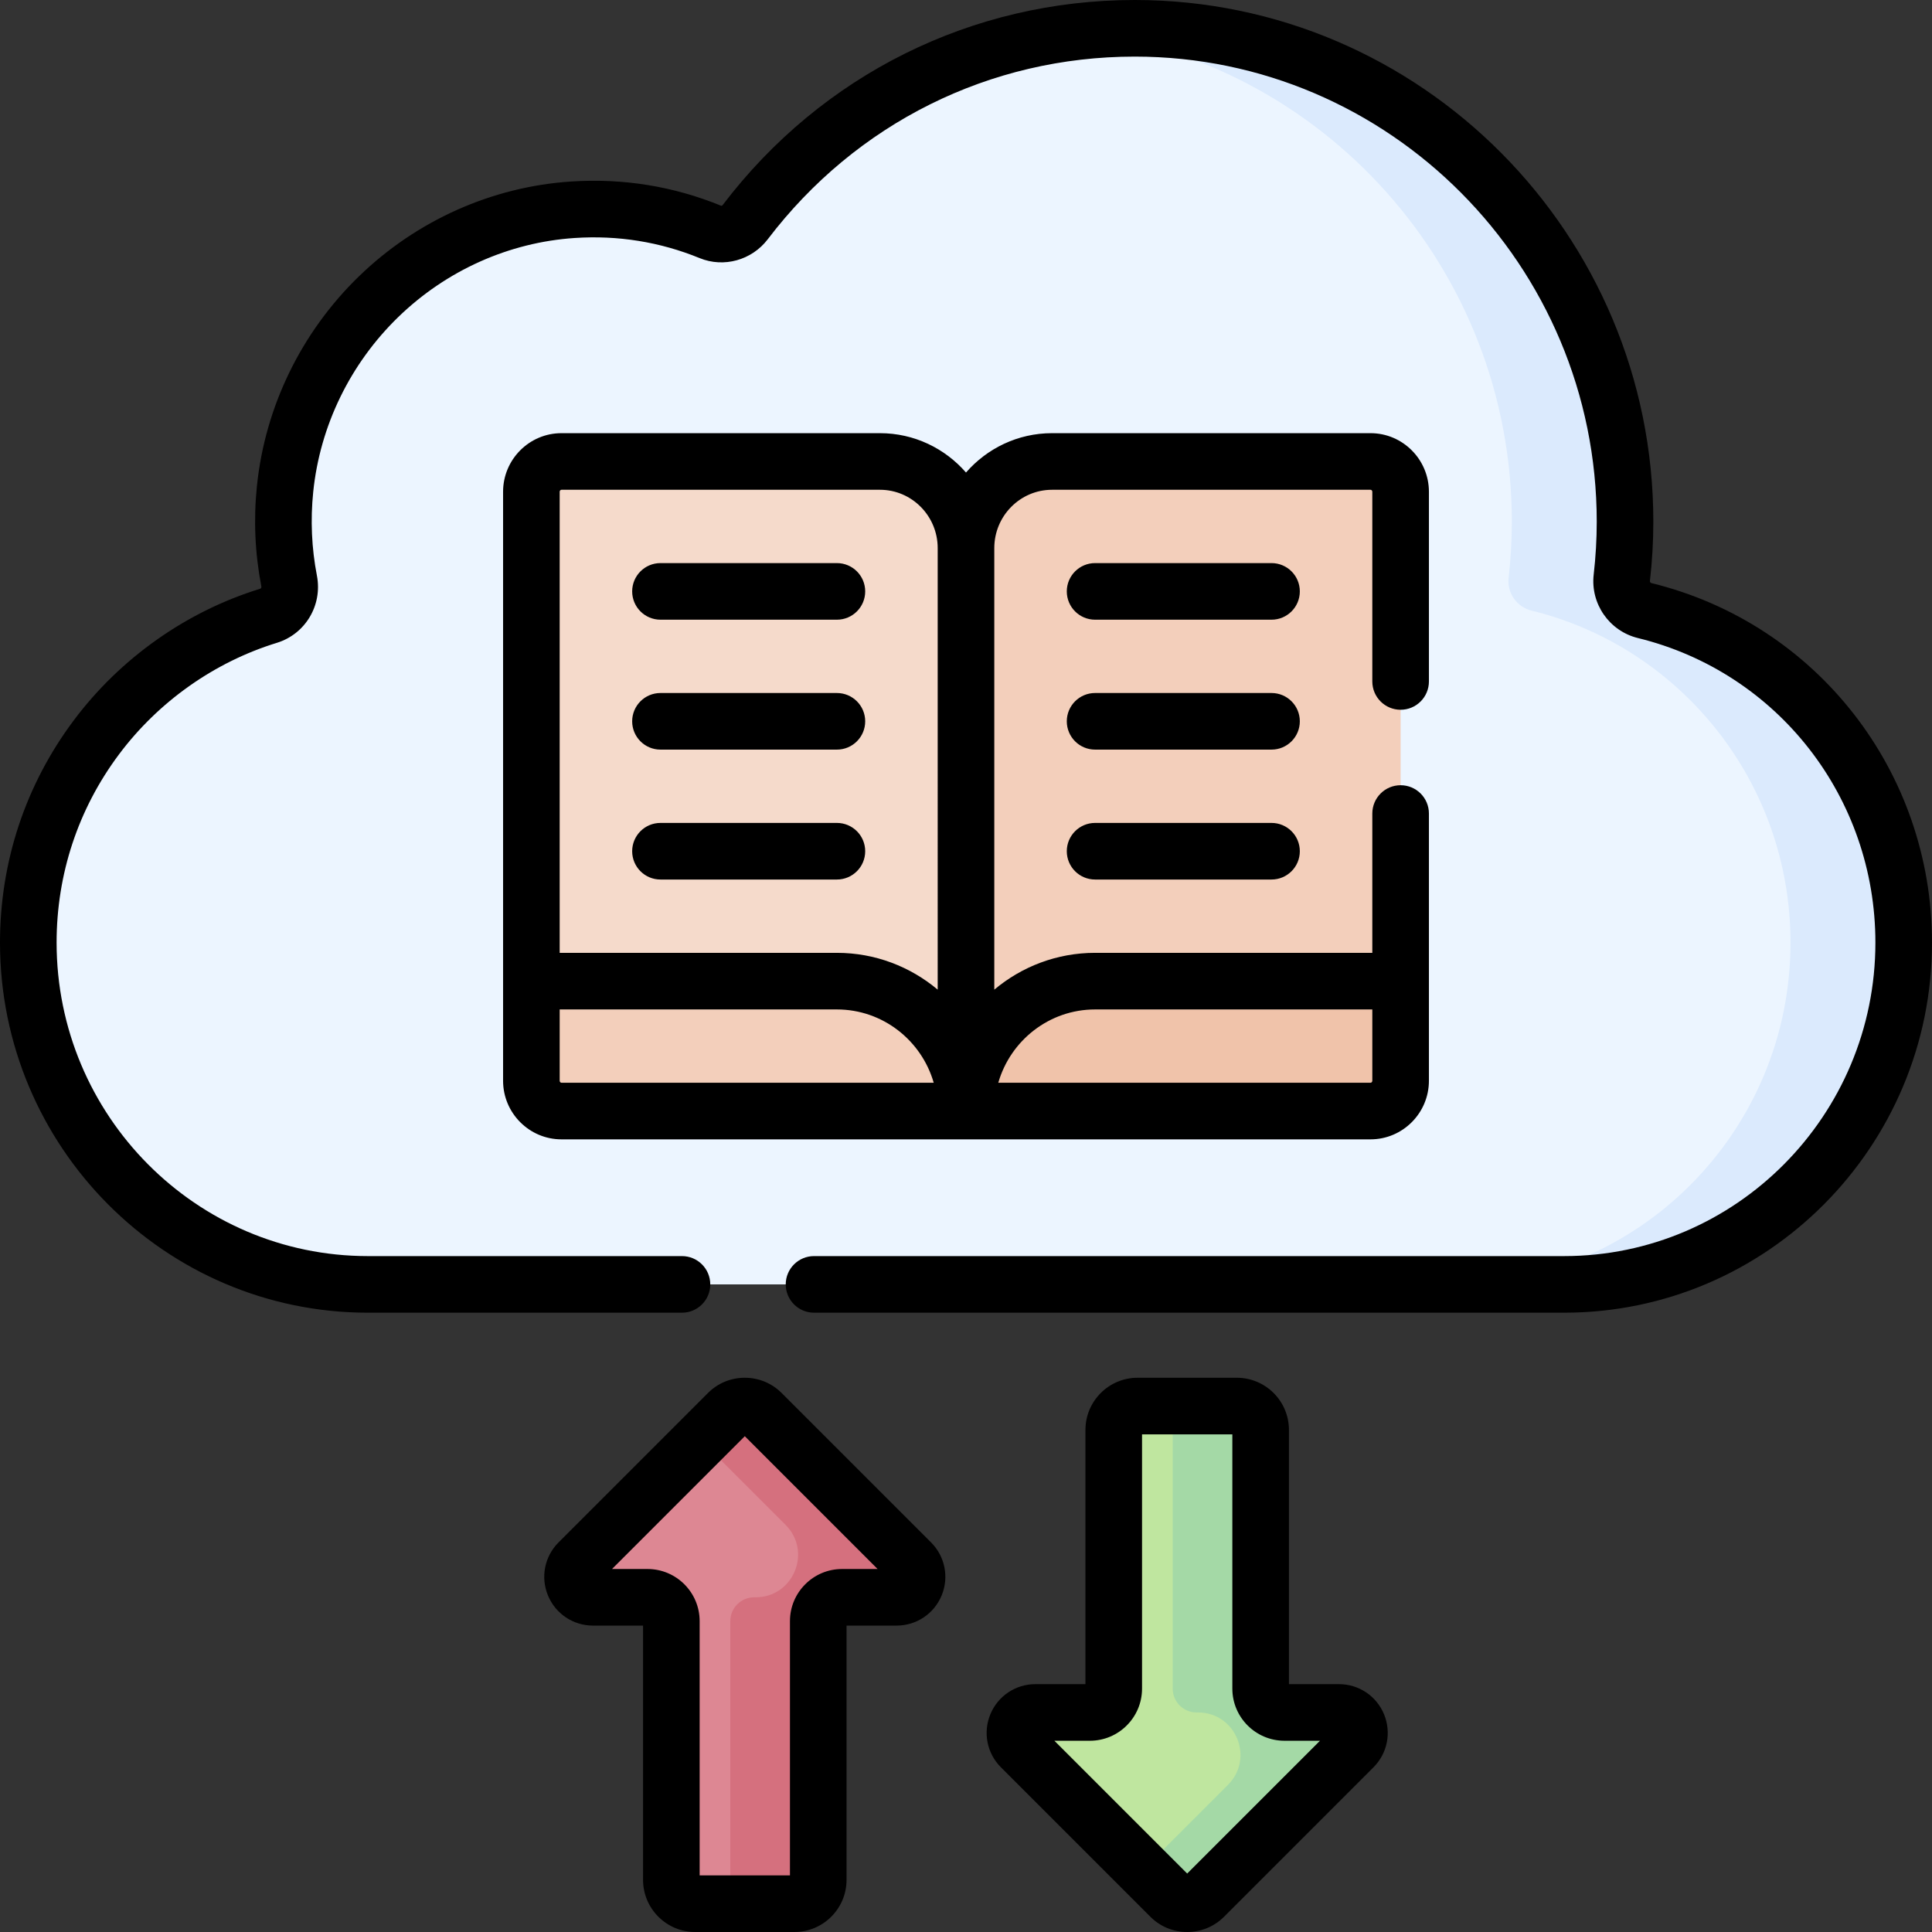 <svg id="Layer_1" enable-background="new 0 0 512 512" height="512" viewBox="0 0 512 512" width="512" xmlns="http://www.w3.org/2000/svg"><rect x="0" y="0" width="512" height="512" fill="#333333" stroke="none"/><g><g><g><path d="m435.846 161.805c-3.887-.952-6.51-4.685-6.052-8.684.559-4.875.856-9.83.856-14.857.001-72.219-58.174-130.764-129.936-130.764-42.077 0-79.463 20.142-103.208 51.352-2.168 2.849-5.94 3.965-9.244 2.614-11.146-4.559-23.504-6.739-36.462-5.879-39.697 2.635-72.184 34.187-76.256 74.014-.86 8.411-.431 16.582 1.076 24.368.781 4.036-1.546 8.018-5.454 9.219-36.854 11.334-63.666 45.816-63.666 86.616 0 50.023 40.295 90.575 90.002 90.575h316.997c49.706 0 90.001-40.552 90.001-90.575 0-42.62-29.254-78.353-68.654-87.999z" fill="#ecf5ff"/><g><path d="m435.846 161.805c-3.887-.952-6.51-4.685-6.052-8.685.559-4.875.856-9.83.856-14.857.001-72.218-58.174-130.763-129.936-130.763-5.078 0-10.086.3-15.012.871 64.701 7.48 114.949 62.776 114.949 129.893 0 5.027-.297 9.982-.856 14.857-.459 4 2.164 7.733 6.052 8.685 39.4 9.645 68.654 45.379 68.654 87.998 0 50.023-40.295 90.575-90.001 90.575h30c49.707 0 90.001-40.552 90.001-90.575-.001-42.62-29.255-78.353-68.655-87.999z" fill="#dbeafd"/></g><g><g><path d="m256 294.442 115.179-16.067v-148.046c0-4.437-3.574-8.034-7.983-8.034h-84.389c-12.596 0-22.808 10.276-22.808 22.953v149.194z" fill="#f3cfbb"/><path d="m371.179 260.013h-80.967c-18.895 0-34.212 15.415-34.212 34.429h107.196c4.409 0 7.983-3.597 7.983-8.034z" fill="#f0c3aa"/></g><g><path d="m256 294.442-115.179-16.067v-148.046c0-4.437 3.574-8.034 7.983-8.034h84.389c12.596 0 22.808 10.276 22.808 22.953v149.194z" fill="#f5dacb"/><path d="m140.821 260.013h80.967c18.895 0 34.212 15.415 34.212 34.429h-107.196c-4.409 0-7.983-3.597-7.983-8.034z" fill="#f3cfbb"/></g></g></g><g><path d="m334.084 447.502v-68.569c0-3.488-2.828-6.316-6.316-6.316h-26.299c-3.488 0-6.316 2.828-6.316 6.316v68.569c0 3.488-2.828 6.316-6.316 6.316h-14.449c-4.823 0-7.238 5.831-3.828 9.241l39.591 39.591c2.466 2.466 6.465 2.466 8.932 0l39.591-39.591c3.41-3.41.995-9.241-3.828-9.241h-14.449c-3.486 0-6.313-2.828-6.313-6.316z" fill="#bfe69f"/><path d="m354.848 453.818h-14.449c-3.488 0-6.316-2.828-6.316-6.316v-68.569c0-3.488-2.828-6.316-6.316-6.316h-23.305c3.488 0 6.315 2.828 6.315 6.316v68.569c0 3.488 2.828 6.316 6.316 6.316h.39c10.011 0 15.024 12.103 7.945 19.182l-22.464 22.464 7.187 7.187c2.466 2.466 6.465 2.466 8.932 0l39.591-39.591c3.412-3.411.997-9.242-3.826-9.242z" fill="#a4d9a6"/><path d="m216.846 429.616v68.569c0 3.488-2.828 6.316-6.316 6.316h-26.299c-3.488 0-6.316-2.828-6.316-6.316v-68.569c0-3.488-2.828-6.316-6.316-6.316h-14.449c-4.823 0-7.238-5.831-3.828-9.241l39.591-39.591c2.466-2.466 6.465-2.466 8.932 0l39.591 39.591c3.41 3.41.995 9.241-3.828 9.241h-14.449c-3.485 0-6.313 2.828-6.313 6.316z" fill="#dd8793"/><path d="m237.611 423.3h-14.449c-3.488 0-6.316 2.828-6.316 6.316v68.569c0 3.488-2.828 6.316-6.316 6.316h-23.305c3.488 0 6.315-2.828 6.315-6.316v-68.569c0-3.488 2.828-6.316 6.316-6.316h.39c10.011 0 15.024-12.103 7.945-19.182l-22.464-22.464 7.187-7.187c2.466-2.466 6.465-2.466 8.932 0l39.591 39.591c3.412 3.411.996 9.242-3.826 9.242z" fill="#d5707e"/></g></g><path d="m221.788 149.225h-46.756c-4.143 0-7.5 3.358-7.5 7.5s3.357 7.5 7.5 7.5h46.756c4.143 0 7.5-3.358 7.5-7.5s-3.357-7.5-7.5-7.5zm-14.638 219.94c-2.609-2.61-6.078-4.047-9.769-4.047s-7.16 1.437-9.77 4.046l-39.592 39.591c-3.706 3.706-4.805 9.23-2.799 14.073s6.688 7.972 11.931 7.972h13.264v67.384c0 7.618 6.198 13.815 13.816 13.815h26.298c7.618 0 13.816-6.198 13.816-13.815v-67.384h13.264c5.242 0 9.925-3.129 11.931-7.972s.907-10.367-2.799-14.073zm16.012 46.635c-7.618 0-13.815 6.198-13.815 13.815v67.385h-23.931v-67.384c0-7.618-6.197-13.815-13.815-13.815h-9.411l35.191-35.191 35.192 35.191h-9.411zm-1.374-232.146h-46.756c-4.143 0-7.5 3.358-7.5 7.5s3.357 7.5 7.5 7.5h46.756c4.143 0 7.5-3.358 7.5-7.5s-3.357-7.5-7.5-7.5zm0 34.429h-46.756c-4.143 0-7.5 3.358-7.5 7.5s3.357 7.5 7.5 7.5h46.756c4.143 0 7.5-3.358 7.5-7.5s-3.357-7.5-7.5-7.5zm149.391-29.991c4.143 0 7.5-3.358 7.5-7.5v-50.264c0-8.565-6.945-15.534-15.482-15.534h-84.389c-9.088 0-17.248 4.045-22.808 10.432-5.56-6.386-13.72-10.432-22.808-10.432h-84.389c-8.537 0-15.482 6.968-15.482 15.534v156.08c0 8.565 6.945 15.533 15.482 15.533h214.393c8.537 0 15.482-6.968 15.482-15.533v-70.816c0-4.142-3.357-7.5-7.5-7.5s-7.5 3.358-7.5 7.5v36.92h-73.467c-10.155 0-19.47 3.671-26.712 9.756v-117.02c0-8.521 6.867-15.453 15.308-15.453h84.389c.266 0 .482.239.482.534v50.264c.001 4.141 3.358 7.499 7.501 7.499zm-222.375 98.85c-.266 0-.482-.239-.482-.533v-18.896h73.467c12.148 0 22.429 8.218 25.658 19.429zm99.696-24.673c-7.242-6.085-16.557-9.756-26.712-9.756h-73.467v-122.184c0-.294.217-.534.482-.534h84.389c8.44 0 15.308 6.932 15.308 15.453zm41.712 5.244h73.467v18.896c0 .294-.217.533-.482.533h-98.643c3.229-11.211 13.509-19.429 25.658-19.429zm46.756-83.859h-46.756c-4.143 0-7.5 3.358-7.5 7.5s3.357 7.5 7.5 7.5h46.756c4.143 0 7.5-3.358 7.5-7.5s-3.358-7.5-7.5-7.5zm100.662-29.133c-.231-.057-.41-.311-.384-.546.601-5.242.905-10.528.905-15.711 0-76.239-61.654-138.264-137.437-138.264-43.124 0-82.917 19.796-109.176 54.311-.139.184-.33.258-.436.213-12.648-5.173-26.033-7.336-39.799-6.42-20.97 1.392-40.934 10.328-56.215 25.162-15.266 14.82-24.856 34.556-27.005 55.572-.91 8.896-.515 17.83 1.174 26.556.056.288-.071.557-.295.626-19.553 6.012-37.117 18.42-49.458 34.937-12.76 17.078-19.504 37.427-19.504 58.847 0 54.079 43.739 98.075 97.502 98.075h83.227c4.143 0 7.5-3.358 7.5-7.5s-3.357-7.5-7.5-7.5h-83.227c-45.492-.001-82.502-37.268-82.502-83.075 0-18.159 5.713-35.403 16.521-49.869 10.452-13.988 25.315-24.493 41.851-29.578 7.565-2.327 12.129-9.985 10.613-17.814-1.409-7.283-1.739-14.745-.979-22.179 1.791-17.513 9.793-33.968 22.531-46.335 12.73-12.358 29.337-19.801 46.761-20.958 11.458-.759 22.606 1.034 33.125 5.336 6.391 2.615 13.816.554 18.053-5.014 23.397-30.754 58.839-48.393 97.238-48.393 67.513 0 122.438 55.296 122.438 123.264 0 4.614-.271 9.326-.808 14.002-.888 7.738 4.149 14.971 11.719 16.824 37.056 9.072 62.937 42.263 62.937 80.714 0 45.808-37.01 83.075-82.502 83.075h-198.77c-4.143 0-7.5 3.358-7.5 7.5s3.357 7.5 7.5 7.5h198.77c53.763 0 97.502-43.996 97.502-98.075 0-45.382-30.582-84.564-74.37-95.283zm-82.782 291.797h-13.264v-67.384c0-7.618-6.198-13.815-13.816-13.815h-26.298c-7.618 0-13.816 6.198-13.816 13.815v67.384h-13.264c-5.242 0-9.925 3.129-11.931 7.972s-.907 10.367 2.799 14.073l39.592 39.591c2.609 2.61 6.078 4.047 9.769 4.047s7.16-1.437 9.77-4.046l39.592-39.591c3.706-3.706 4.805-9.23 2.799-14.073s-6.69-7.973-11.932-7.973zm-40.229 50.191-35.192-35.191h9.411c7.618 0 13.815-6.198 13.815-13.815v-67.384h23.931v67.384c0 7.618 6.197 13.815 13.815 13.815h9.411zm22.349-278.426h-46.756c-4.143 0-7.5 3.358-7.5 7.5s3.357 7.5 7.5 7.5h46.756c4.143 0 7.5-3.358 7.5-7.5s-3.358-7.5-7.5-7.5zm0-68.858h-46.756c-4.143 0-7.5 3.358-7.5 7.5s3.357 7.5 7.5 7.5h46.756c4.143 0 7.5-3.358 7.5-7.5s-3.358-7.5-7.5-7.5z"/></g></svg>